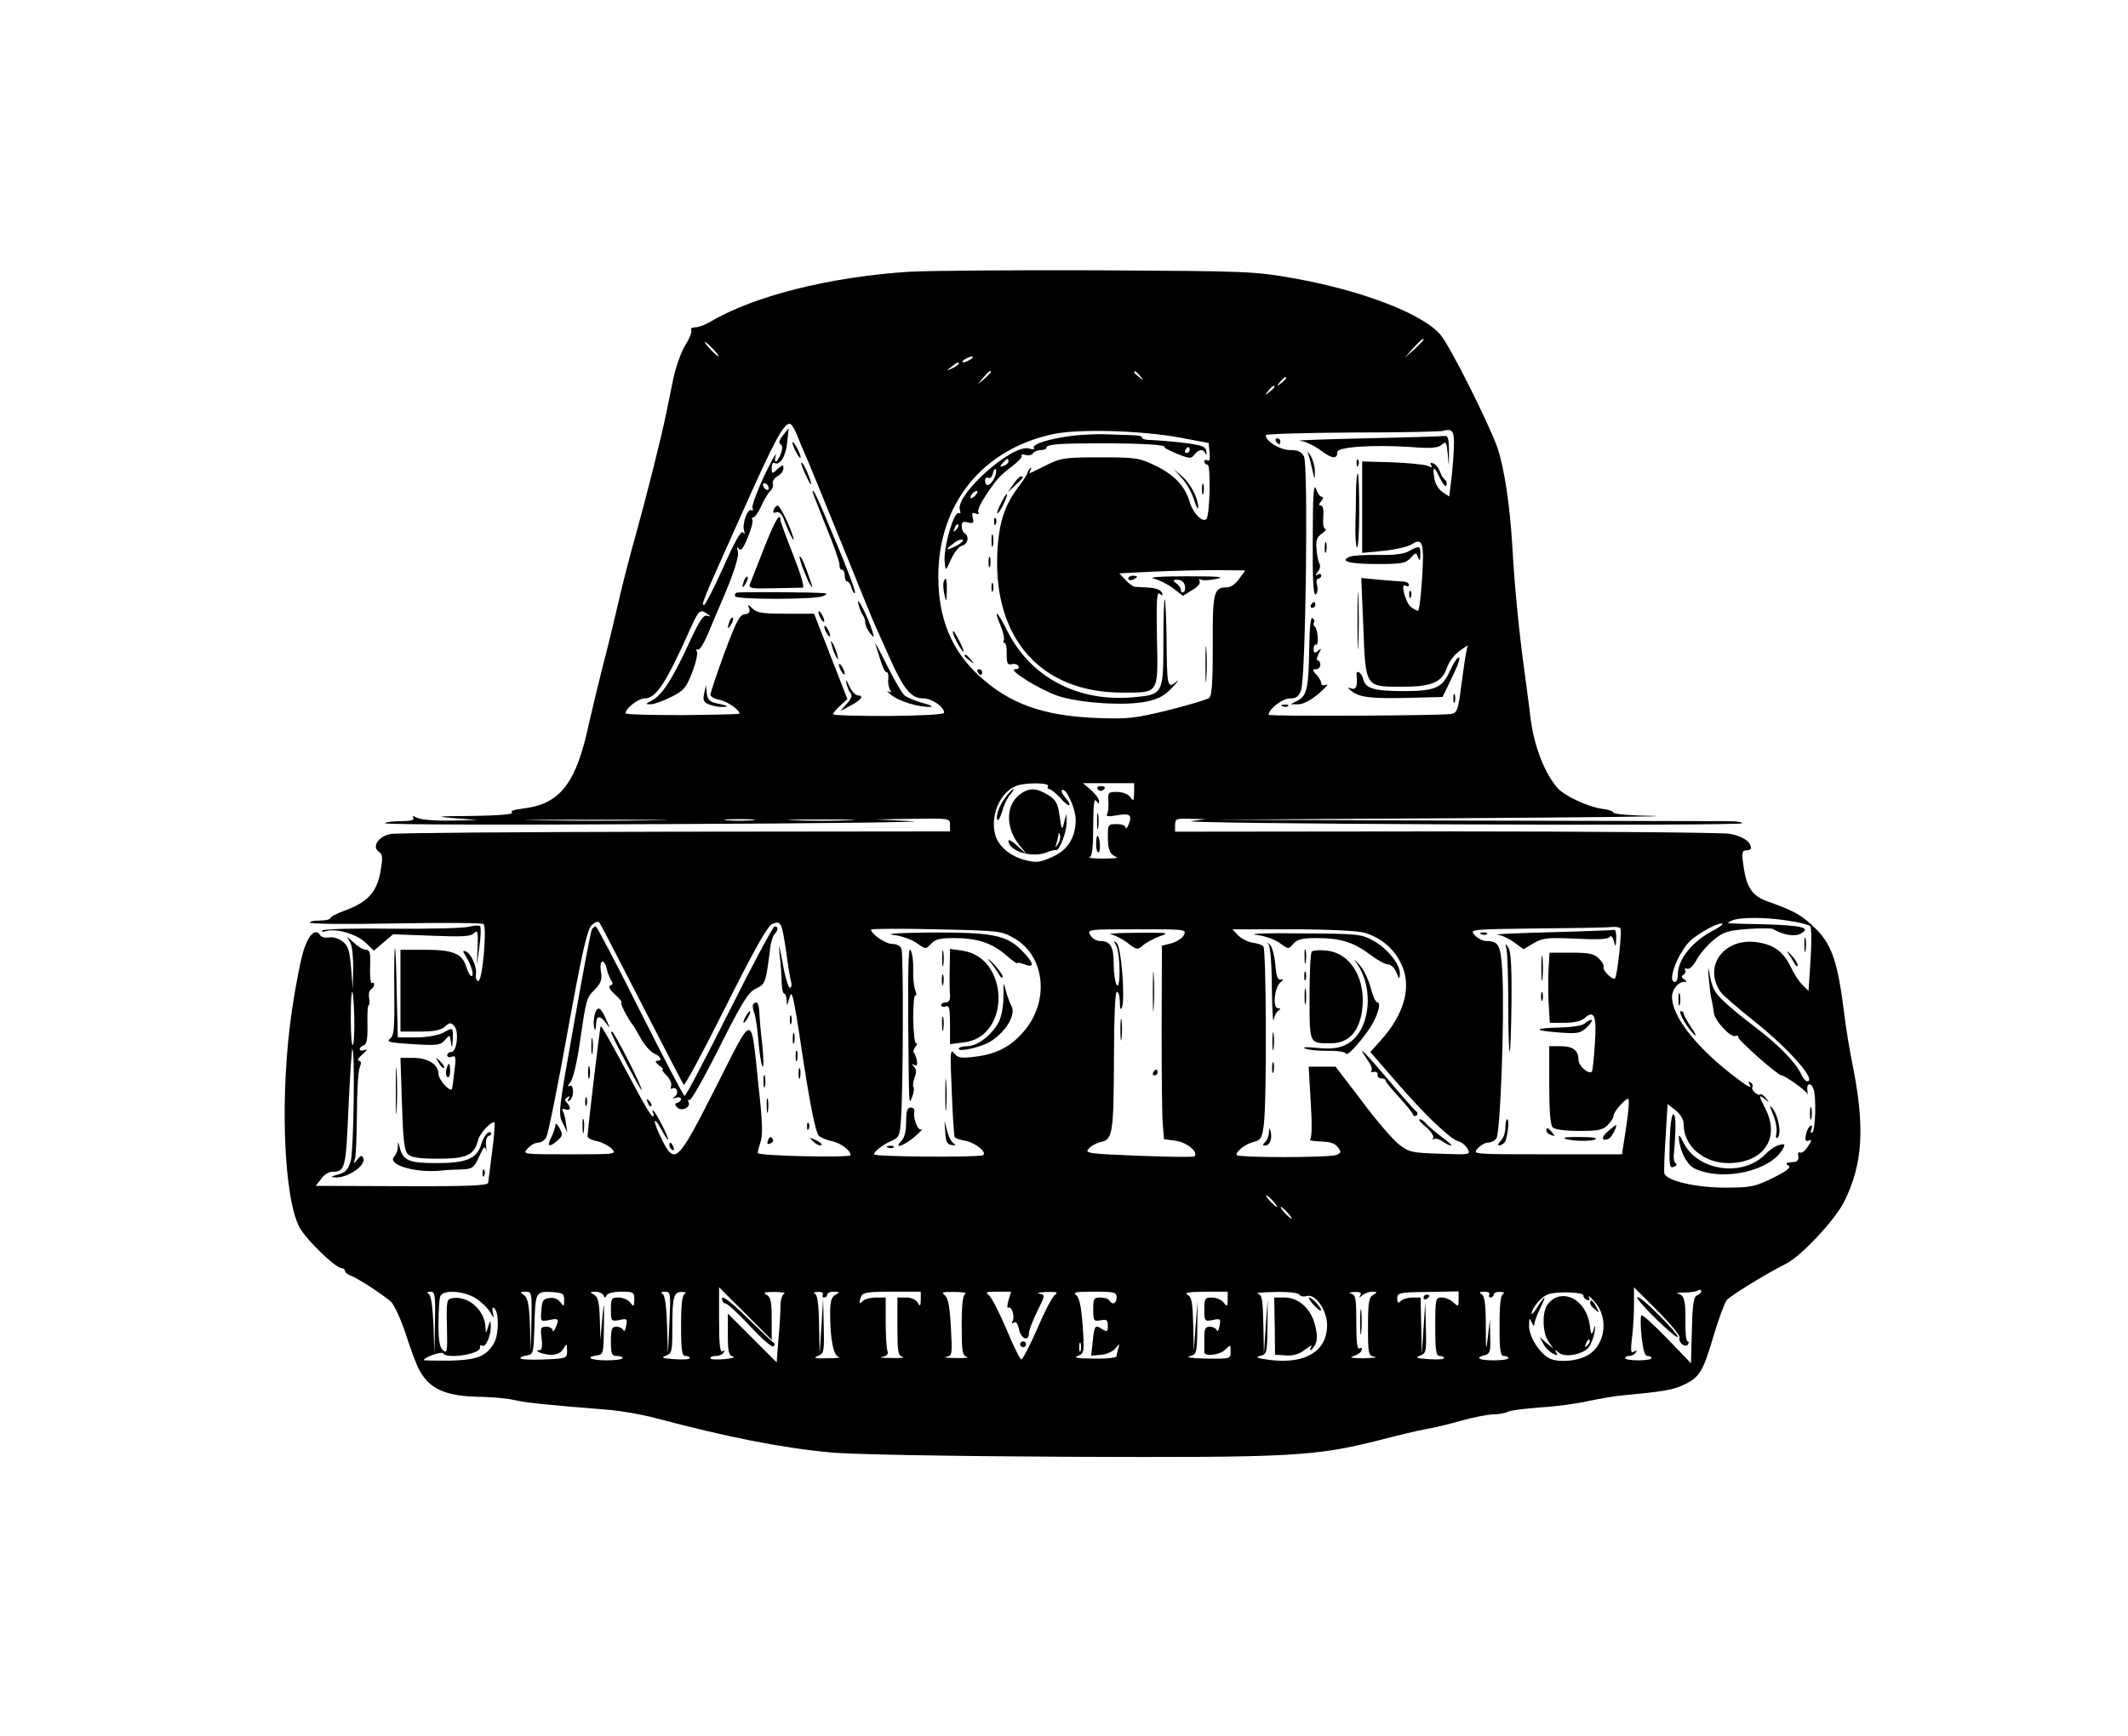<?xml version="1.0" standalone="no"?>
<!DOCTYPE svg PUBLIC "-//W3C//DTD SVG 20010904//EN"
 "http://www.w3.org/TR/2001/REC-SVG-20010904/DTD/svg10.dtd">
<svg version="1.0" xmlns="http://www.w3.org/2000/svg"
 width="728pt" height="594pt" viewBox="0 0 728 594"
 preserveAspectRatio="xMidYMid meet">

<g transform="translate(0,594) scale(0.1,-0.1)"
fill="#000000" stroke="none">
<path d="M3110 5010 c-268 -17 -529 -82 -678 -170 -18 -11 -42 -20 -53 -20
-11 0 -18 -4 -14 -10 3 -5 -6 -28 -20 -50 -14 -22 -32 -73 -41 -113 -8 -40
-19 -92 -24 -117 -17 -86 -73 -306 -105 -420 -18 -63 -44 -164 -58 -225 -14
-60 -38 -162 -55 -225 -16 -63 -37 -151 -47 -195 -44 -207 -99 -277 -227 -292
-32 -4 -45 -9 -36 -14 7 -5 -49 -10 -132 -11 -128 -1 -135 -2 -65 -8 l80 -6
-93 -2 c-53 -1 -102 3 -114 9 -15 8 -19 8 -14 0 5 -7 -9 -11 -43 -11 -27 0
-52 -3 -54 -7 -3 -5 430 -6 961 -3 532 2 911 7 842 10 l-125 6 128 2 c126 2
127 2 127 -21 l0 -22 -942 -1 c-519 -1 -957 -4 -973 -8 -41 -9 -63 -43 -40
-60 15 -10 15 -20 6 -72 -13 -68 -44 -102 -124 -131 -26 -9 -47 -21 -47 -25 0
-4 -16 -8 -35 -8 -19 0 -35 -3 -35 -7 0 -5 132 -6 292 -3 161 3 297 2 302 -2
13 -10 -4 -200 -18 -195 -6 2 -10 12 -8 22 5 24 -16 72 -34 79 -12 5 -12 2 0
-17 19 -30 29 -67 19 -67 -5 0 -13 15 -18 32 -14 45 -45 58 -142 58 l-83 0 0
-140 0 -140 67 0 c48 0 72 5 85 17 16 14 20 15 32 2 17 -18 9 -89 -10 -89 -8
0 -14 -5 -14 -11 0 -6 7 -8 16 -5 13 5 15 -2 8 -52 -3 -31 -7 -58 -8 -59 -8
-10 -46 33 -46 52 0 33 -36 55 -87 55 l-43 0 5 -157 c4 -124 8 -160 20 -172
12 -12 38 -16 104 -16 97 0 123 12 136 62 5 23 40 62 56 63 3 0 0 -44 -7 -97
-7 -54 -13 -104 -14 -110 0 -10 -66 -13 -295 -12 l-295 1 18 23 c9 14 26 25
37 25 46 1 48 8 57 216 5 109 11 200 13 203 10 9 5 -345 -5 -381 -9 -30 -17
-40 -43 -47 -26 -7 -28 -9 -9 -10 42 -2 104 41 95 65 -4 12 -8 11 -20 -3 -14
-17 -14 -17 -9 1 4 10 6 79 7 153 0 74 4 145 9 159 7 17 6 24 -3 24 -6 1 -1
10 13 22 16 14 19 19 8 15 -21 -8 -24 8 -4 16 11 4 14 22 13 71 -1 36 1 66 4
66 3 0 4 11 2 24 -3 13 0 27 6 30 6 4 11 12 11 17 0 6 -4 8 -8 5 -4 -2 -7 22
-6 55 2 48 -1 59 -14 59 -9 0 -27 10 -40 23 l-25 22 12 -22 c6 -12 10 -52 9
-90 l-1 -68 -6 73 c-5 61 -10 76 -30 91 -13 10 -33 16 -46 13 -12 -2 -26 1
-29 7 -15 24 -36 8 -54 -41 -11 -29 -30 -125 -43 -213 -42 -284 -30 -637 25
-744 23 -43 124 -141 146 -141 5 0 10 -4 10 -9 0 -5 8 -11 17 -15 26 -9 116
-68 141 -91 11 -11 34 -61 50 -110 16 -50 36 -104 45 -120 35 -69 92 -94 217
-95 36 -1 85 -5 110 -11 41 -9 92 -15 330 -34 41 -4 109 -16 150 -27 249 -66
430 -102 600 -118 67 -7 407 -13 810 -15 770 -3 846 1 1065 56 66 17 140 35
165 39 25 4 79 17 120 29 41 11 90 21 108 21 18 0 41 4 50 9 9 5 60 11 112 15
52 3 127 13 165 22 39 8 90 17 115 19 137 13 169 18 205 34 58 26 70 44 106
166 18 61 39 117 46 126 14 16 131 88 202 124 53 26 168 150 200 213 65 131
72 258 26 482 -8 41 -20 111 -25 155 -24 192 -44 248 -110 308 -39 37 -67 52
-152 82 -54 19 -74 48 -84 126 -6 41 -4 49 10 49 9 0 16 4 16 8 0 22 -30 42
-75 49 -27 4 -465 8 -972 8 l-923 -1 0 23 c0 21 4 23 53 21 l52 -1 -50 -7
c-27 -4 385 -9 918 -11 532 -2 967 -1 967 4 0 4 -21 7 -47 7 -27 0 -435 1
-908 2 l-860 3 825 5 c454 3 763 6 688 8 -76 1 -138 6 -138 11 0 4 -17 11 -38
13 -50 7 -131 45 -154 72 -46 53 -81 146 -93 246 -3 30 -13 100 -20 155 -18
128 -33 281 -41 420 -8 143 -28 276 -52 345 -31 86 -160 343 -193 383 -59 72
-266 152 -499 194 -142 25 -156 25 -670 28 -289 1 -581 -1 -650 -5z m1760
-233 c0 -2 -15 -16 -32 -33 l-33 -29 29 33 c28 30 36 37 36 29z m-2430 -32
c13 -14 21 -25 18 -25 -2 0 -15 11 -28 25 -13 14 -21 25 -18 25 2 0 15 -11 28
-25z m880 -35 c-8 -5 -19 -10 -25 -10 -5 0 -3 5 5 10 8 5 20 10 25 10 6 0 3
-5 -5 -10z m-40 -15 c0 -2 -10 -9 -22 -15 -22 -11 -22 -10 -4 4 21 17 26 19
26 11z m110 -28 c0 -2 -10 -12 -22 -23 l-23 -19 19 23 c18 21 26 27 26 19z
m511 -14 c13 -16 12 -17 -3 -4 -10 7 -18 15 -18 17 0 8 8 3 21 -13z m499 -7
c0 -2 -8 -10 -17 -17 -16 -13 -17 -12 -4 4 13 16 21 21 21 13z m-40 -30 c0 -2
-8 -10 -17 -17 -16 -13 -17 -12 -4 4 13 16 21 21 21 13z m-1634 -163 c8 -21
19 -47 24 -58 10 -21 65 -156 170 -415 34 -85 68 -168 76 -185 7 -16 31 -69
52 -116 46 -101 70 -129 112 -129 28 0 70 -29 70 -49 0 -6 -81 -10 -190 -11
-104 0 -190 2 -190 6 0 4 11 17 24 29 l25 23 -57 146 -57 146 -97 0 c-79 0
-100 3 -114 18 -16 15 -17 15 -11 0 4 -12 0 -18 -16 -20 -17 -2 -29 -26 -69
-133 -26 -71 -47 -135 -48 -142 0 -6 15 -15 33 -18 26 -6 67 -34 67 -47 0 -2
-88 -4 -195 -5 -107 0 -195 2 -195 6 0 17 43 51 65 51 40 0 74 53 161 248 25
55 30 58 54 41 13 -9 13 -10 -1 -6 -13 4 -27 -18 -63 -96 -55 -120 -92 -177
-126 -194 -23 -12 -23 -13 -4 -13 11 0 42 11 70 25 44 22 51 31 72 84 13 34
20 66 16 72 -4 7 -3 9 3 6 6 -4 22 23 38 61 15 37 34 81 41 97 45 104 63 161
58 179 -4 15 -2 17 4 8 6 -9 15 1 30 39 12 28 19 55 16 60 -3 5 -1 9 4 9 5 0
17 18 27 40 10 22 24 45 31 51 7 6 10 17 8 24 -3 7 4 18 15 25 12 6 21 18 21
27 0 14 -2 14 -20 -2 -19 -18 -20 -17 -20 4 0 12 4 20 9 17 18 -11 39 21 44
69 l5 50 -19 -24 c-13 -16 -16 -27 -9 -31 7 -5 8 -15 1 -33 -13 -33 -25 -36
-17 -4 3 12 -15 -20 -40 -72 -24 -52 -42 -101 -40 -108 3 -8 2 -12 -3 -9 -13
8 -32 -44 -26 -68 4 -14 3 -17 -3 -8 -6 9 -27 -28 -67 -118 -32 -71 -62 -130
-66 -130 -11 0 -11 1 129 313 112 251 142 307 164 307 5 0 16 -17 24 -37z
m1314 -11 l95 -18 3 -33 c2 -22 0 -31 -7 -26 -6 3 -11 1 -11 -4 0 -6 5 -11 11
-11 12 0 8 -174 -4 -186 -13 -13 -44 18 -56 55 -16 57 -53 96 -119 128 -54 26
-65 28 -187 28 -118 0 -135 -2 -180 -24 -27 -14 -54 -27 -59 -29 -5 -3 -5 2
-1 9 5 8 4 11 -1 6 -5 -5 -9 -12 -9 -15 0 -4 -12 -23 -27 -43 -51 -66 -71
-126 -76 -230 -14 -295 150 -479 427 -479 127 0 123 -7 119 187 -2 130 -1 159
10 151 9 -8 11 -7 7 4 -4 9 -21 16 -43 17 -20 1 -43 3 -49 3 -7 1 -22 11 -33
24 l-21 22 118 6 c65 3 162 5 215 5 l98 -1 -21 -29 c-12 -18 -29 -29 -43 -29
-44 0 -48 -18 -47 -199 0 -121 -3 -172 -12 -179 -7 -6 -69 -24 -139 -42 -115
-28 -138 -31 -245 -27 -184 7 -300 49 -403 144 -95 87 -140 197 -140 340 0
250 152 437 395 488 88 18 301 12 435 -13z m934 -22 c0 -25 -4 -75 -8 -112
l-8 -67 -23 15 c-13 9 -25 28 -28 47 -7 44 -2 45 19 1 10 -20 20 -32 22 -25 3
8 0 16 -5 20 -6 3 -13 16 -17 28 -4 11 -14 24 -22 27 -10 4 -13 2 -8 -6 5 -8
2 -9 -12 -2 -10 4 -65 10 -121 12 l-103 3 0 -156 0 -157 73 7 c39 4 83 14 96
22 38 25 44 6 36 -116 -4 -61 -10 -111 -14 -111 -4 0 -15 6 -24 13 -19 14 -37
85 -19 73 7 -4 12 -3 12 3 0 5 -8 10 -17 11 -10 0 -47 3 -82 6 l-64 6 7 -169
c8 -206 6 -203 133 -203 101 0 136 15 153 65 6 19 25 44 41 56 l30 21 -5 -24
c-3 -12 -10 -64 -17 -115 -10 -80 -14 -92 -33 -96 -32 -6 -626 -9 -626 -3 0
19 47 56 72 56 22 0 31 6 39 28 16 41 25 771 10 800 -9 17 -21 22 -48 22 -34
0 -83 30 -83 51 0 4 136 8 302 9 166 0 304 3 307 6 3 2 12 3 21 2 11 -3 15
-16 14 -48z m-2344 -151 c0 -6 -4 -7 -10 -4 -5 3 -10 11 -10 16 0 6 5 7 10 4
6 -3 10 -11 10 -16z m955 -1019 c-3 -5 -1 -10 4 -10 6 0 23 -14 38 -30 14 -17
29 -28 31 -25 3 3 -3 14 -13 25 -10 11 -15 23 -12 26 12 13 47 -62 47 -101 0
-62 -29 -107 -84 -129 -41 -18 -52 -19 -93 -8 -50 14 -89 48 -99 88 -16 64 17
142 71 164 29 13 118 12 110 0z m295 -22 c-1 -30 -2 -31 -14 -15 -8 10 -26 17
-45 17 -30 0 -31 -2 -29 -33 1 -18 -1 -38 -5 -43 -4 -8 6 -9 33 -4 46 8 54 2
41 -32 -6 -12 -10 -17 -10 -10 -1 7 -14 12 -31 12 -29 0 -30 -2 -30 -42 0 -47
7 -62 30 -71 8 -3 -12 -5 -45 -5 -33 0 -54 2 -47 5 8 3 12 34 12 106 0 70 3
97 10 87 8 -12 10 -12 10 -1 0 7 -12 24 -27 37 l-28 24 88 0 87 0 0 -32z
m-1642 -95 c-109 -2 -287 -2 -395 0 -109 1 -20 2 197 2 217 0 306 -1 198 -2z
m335 0 c-24 -2 -62 -2 -85 0 -24 2 -5 4 42 4 47 0 66 -2 43 -4z m330 0 c-51
-2 -135 -2 -185 0 -51 1 -10 3 92 3 102 0 143 -2 93 -3z m3217 -344 c36 -5 69
-14 73 -18 4 -4 5 -56 1 -115 l-7 -107 -20 20 c-12 11 -30 39 -41 63 -26 53
-59 76 -117 84 -112 15 -183 -83 -123 -170 7 -11 62 -58 121 -105 117 -94 210
-201 175 -201 -5 0 -14 11 -20 24 -18 40 -79 102 -157 161 -40 30 -89 70 -108
89 -34 33 -40 44 -51 106 -2 14 -3 5 -1 -20 2 -25 6 -58 9 -75 4 -16 8 -39 9
-50 3 -28 58 -87 74 -80 8 2 12 1 9 -3 -4 -8 136 -132 149 -132 11 0 84 -52
88 -63 2 -7 2 -2 0 11 -4 25 12 30 21 6 10 -26 7 -142 -4 -149 -6 -4 -7 1 -3
11 4 11 2 15 -4 11 -6 -4 -13 -18 -15 -31 -4 -18 -1 -23 10 -19 11 5 11 1 -3
-20 -9 -15 -21 -24 -27 -21 -5 3 -8 -2 -6 -12 2 -11 -3 -19 -12 -20 -31 -2
-35 -5 -21 -13 9 -6 -6 -18 -54 -42 -62 -30 -75 -33 -164 -33 -98 0 -198 23
-207 48 -2 6 0 62 4 124 l7 114 28 -22 c17 -14 27 -31 27 -48 0 -74 68 -132
153 -132 120 0 178 85 127 185 -24 48 -25 51 -2 34 15 -13 16 -12 3 4 -8 9
-16 15 -19 12 -8 -7 -33 16 -27 25 3 5 0 12 -6 16 -8 4 -9 3 -5 -4 13 -22 -4
-12 -67 37 -122 97 -196 195 -197 259 0 26 21 52 42 52 10 0 10 2 -1 9 -9 6
-10 11 -2 15 6 4 9 12 6 17 -3 5 0 7 7 4 8 -3 21 10 33 32 11 20 37 50 58 67
33 27 49 32 115 37 43 3 82 3 87 0 37 -21 74 -27 95 -16 37 20 7 28 -121 32
-64 1 -121 3 -126 4 -4 0 1 4 12 9 28 12 118 12 195 -1z m-3925 -284 c76 -148
141 -273 144 -277 4 -4 68 116 144 268 101 202 144 277 160 283 29 11 32 4 47
-99 6 -47 14 -93 17 -102 2 -10 0 -18 -5 -18 -5 0 -17 39 -25 88 -12 61 -14
69 -10 27 4 -33 7 -77 7 -97 1 -21 4 -38 9 -38 4 0 7 -10 8 -22 1 -22 1 -22 8
2 7 23 8 23 14 5 3 -11 16 -83 27 -160 30 -200 49 -297 61 -311 5 -6 24 -14
41 -18 33 -6 68 -32 68 -49 0 -9 -308 -3 -317 7 -2 1 2 17 8 35 9 26 8 69 -6
194 -27 257 -14 257 -146 -3 -131 -259 -140 -267 -184 -181 -14 28 -25 56 -25
63 1 7 10 -4 21 -24 11 -21 22 -38 24 -38 3 0 -6 23 -20 50 -14 28 -28 50 -31
50 -3 0 -2 -4 1 -10 3 -5 2 -10 -2 -10 -5 0 -30 42 -57 93 -79 148 -118 218
-121 215 -3 -3 -45 -357 -45 -377 0 -5 15 -13 33 -16 17 -4 40 -16 50 -26 17
-19 14 -19 -144 -19 -161 0 -162 0 -144 20 10 11 26 20 36 20 10 0 23 8 28 19
6 10 39 173 73 362 48 265 67 348 81 362 11 11 22 15 27 11 4 -5 69 -130 145
-279z m3670 253 c-75 -38 -125 -100 -125 -153 0 -14 -4 -25 -10 -25 -31 0 18
117 62 149 37 28 82 51 98 51 8 -1 -3 -10 -25 -22z m-2393 -30 c104 -62 119
-215 30 -318 -43 -51 -95 -78 -167 -86 -48 -6 -58 -4 -71 12 -13 17 -14 4 -8
-131 3 -82 8 -153 10 -156 2 -4 19 -10 38 -13 34 -7 74 -40 59 -49 -13 -8
-373 -6 -373 3 0 10 31 34 62 47 23 10 27 18 30 70 8 96 9 569 2 586 -3 10
-17 17 -32 17 -23 0 -72 34 -72 49 0 3 100 4 222 1 221 -5 223 -5 270 -32z
m2072 34 c5 -9 -11 -162 -19 -170 -7 -8 -45 29 -39 39 2 5 -4 17 -16 29 -16
16 -33 20 -94 20 l-75 0 -3 -52 c-2 -29 -2 -83 0 -120 l4 -68 51 0 c32 0 57 6
68 16 33 30 42 8 35 -89 -3 -50 -8 -92 -10 -94 -11 -11 -46 20 -46 40 0 33
-19 47 -62 47 l-38 0 0 -133 c0 -90 4 -137 12 -145 7 -7 43 -12 90 -12 65 0
81 3 98 20 11 11 20 25 20 32 0 13 39 58 50 58 6 0 0 -60 -16 -157 l-5 -33
-256 0 c-255 0 -256 0 -238 20 10 11 26 20 35 20 10 0 23 6 29 14 14 16 28
413 21 559 -5 103 -12 117 -56 117 -11 0 -29 9 -39 20 -18 20 -16 20 216 23
129 1 244 3 256 5 12 1 24 -1 27 -6z m-1494 -22 c-6 -11 -25 -23 -43 -28 l-32
-8 -1 -280 c0 -153 1 -302 4 -330 l4 -52 42 -6 c38 -6 77 -39 62 -53 -2 -3
-88 -2 -191 2 -176 7 -185 9 -170 25 9 10 29 20 44 23 38 8 41 35 42 297 0
123 4 212 9 215 6 4 10 -10 11 -32 0 -24 3 -32 7 -21 12 29 -2 206 -17 220
-11 11 -12 10 -2 -9 14 -27 15 -155 1 -133 -5 8 -10 40 -10 71 0 60 -11 79
-47 79 -12 0 -27 9 -33 20 -11 20 -8 20 160 20 167 0 170 0 160 -20z m615 9
c55 -15 101 -52 126 -102 41 -79 16 -175 -69 -269 l-34 -38 80 -92 c102 -119
191 -204 220 -213 12 -3 27 -15 33 -27 10 -19 9 -20 -93 -16 -97 3 -107 5
-141 31 -21 16 -78 82 -127 148 l-91 119 -46 0 -46 0 7 -121 c5 -76 4 -124 -2
-128 -6 -3 10 -6 35 -7 33 -1 50 -6 60 -20 12 -16 11 -19 -4 -26 -26 -10 -343
-10 -343 0 0 14 33 39 61 45 23 6 27 13 33 63 10 83 8 596 -2 606 -5 5 -21 10
-36 12 -15 2 -37 13 -49 24 l-21 22 204 0 c117 0 222 -5 245 -11z m-3453 -292
c1 -47 -1 -89 -5 -93 -4 -4 -7 37 -7 91 0 120 9 122 12 2z m3143 -627 c10 -11
16 -20 13 -20 -3 0 -13 9 -23 20 -10 11 -16 20 -13 20 3 0 13 -9 23 -20z m50
-40 c10 -11 16 -20 13 -20 -3 0 -13 9 -23 20 -10 11 -16 20 -13 20 3 0 13 -9
23 -20z m-1765 -363 c0 58 -3 74 -17 82 -14 8 -8 10 27 10 25 0 39 -3 33 -6
-7 -2 -13 -22 -13 -42 0 -21 -3 -73 -7 -115 l-6 -78 -84 84 -83 83 0 -72 c0
-60 3 -72 18 -75 9 -3 -4 -6 -30 -9 -27 -2 -48 -1 -48 3 0 5 9 8 19 8 11 0 23
5 27 12 4 7 3 8 -4 4 -9 -5 -12 23 -12 106 l0 113 90 -90 90 -90 0 72z m3106
-64 c-6 -16 20 -38 29 -23 3 5 3 10 -2 10 -4 0 -8 28 -7 63 1 77 -4 95 -25
100 -9 3 0 4 20 4 20 0 41 3 47 7 7 4 12 3 12 -2 0 -6 -7 -12 -15 -15 -11 -5
-15 -31 -17 -119 l-3 -113 -82 85 c-45 47 -84 82 -88 79 -3 -4 -3 -36 1 -73 5
-46 11 -66 20 -66 8 0 14 -3 14 -7 0 -5 -20 -8 -45 -8 -25 0 -45 3 -45 8 0 4
6 7 14 7 8 0 18 5 22 12 5 7 3 8 -6 3 -11 -7 -12 3 -7 46 4 30 7 81 7 114 l0
60 80 -80 c44 -44 78 -85 76 -92z m-4258 50 l-2 -108 -3 100 c-3 63 -8 102
-16 107 -8 5 -7 8 6 8 15 0 17 -11 15 -107z m137 86 c19 -12 42 -33 51 -48 15
-25 15 -25 10 -2 -3 17 -2 21 6 13 15 -15 15 -86 -1 -116 -26 -47 -58 -60
-153 -62 -49 0 -88 0 -88 2 0 9 61 31 66 23 12 -21 131 -2 126 20 -1 7 2 10 8
6 12 -7 30 36 29 68 -1 20 -2 20 -9 -3 -8 -25 -8 -25 -9 -2 -3 59 -58 108
-112 100 -21 -3 -22 -7 -20 -97 2 -85 1 -93 -13 -82 -12 10 -16 33 -16 91 0
43 3 85 6 94 9 23 76 20 119 -5z m193 -81 l-2 -103 -3 90 c-3 70 -7 93 -20
103 -15 11 -15 12 5 12 21 0 22 -3 20 -102z m112 73 c0 -23 -1 -23 -13 -7 -8
11 -23 17 -38 14 -20 -2 -25 -9 -27 -42 -3 -38 -3 -39 27 -33 33 7 35 4 21
-28 -5 -11 -9 -14 -9 -7 -1 6 -11 12 -22 12 -19 0 -21 -4 -16 -40 3 -25 1 -40
-6 -40 -26 0 8 -15 36 -16 22 0 36 6 44 20 12 20 12 20 13 -6 0 -26 -1 -27
-80 -30 -44 -2 -80 0 -80 4 0 4 10 8 23 10 21 3 22 8 25 88 3 129 4 131 57
129 41 -3 45 -5 45 -28z m134 17 c5 -10 7 -10 12 0 3 7 24 12 50 12 41 0 44
-2 44 -27 -1 -25 -2 -26 -14 -10 -7 9 -25 17 -40 17 -24 0 -26 -3 -26 -41 0
-40 1 -41 29 -36 26 6 28 4 23 -21 -3 -15 -7 -21 -9 -14 -3 6 -13 12 -24 12
-16 0 -19 -7 -19 -50 0 -43 3 -50 20 -50 11 0 20 -3 20 -7 0 -5 -25 -8 -55 -8
-55 0 -75 11 -32 17 21 3 22 7 23 98 1 92 1 93 -6 25 l-6 -70 -2 72 c-2 57 -6
74 -19 82 -16 9 -16 10 4 11 12 0 24 -6 27 -12z m226 -95 l-5 -108 -3 100 c-2
64 -7 102 -15 107 -8 5 -5 8 8 8 19 0 20 -5 15 -107z m53 100 c-9 -3 -13 -35
-13 -109 0 -86 3 -104 15 -104 8 0 15 -3 15 -7 0 -5 -24 -6 -52 -4 -42 3 -48
5 -30 12 21 8 22 14 22 98 0 105 5 121 34 120 11 0 15 -3 9 -6z m472 -3 c-3
-5 -1 -10 4 -10 6 0 11 5 11 10 0 6 10 10 23 10 20 -1 20 -2 5 -11 -14 -7 -18
-23 -18 -63 0 -88 11 -145 29 -149 9 -3 -9 -5 -39 -5 -42 -1 -50 1 -32 8 21 9
22 14 20 102 l-2 93 -6 -95 -6 -95 -2 102 c-1 70 -6 103 -14 106 -7 3 -3 6 10
6 13 1 20 -3 17 -9z m335 -17 c-1 -24 -2 -25 -11 -10 -6 10 -22 17 -39 17
l-30 0 0 -99 c0 -86 2 -100 18 -104 9 -3 -8 -5 -38 -4 -30 0 -45 2 -32 4 16 3
22 9 18 20 -3 8 -6 53 -6 99 l0 84 -33 0 c-18 0 -38 -5 -45 -12 -13 -13 -15
-8 -6 16 5 13 24 16 105 16 l99 0 0 -27z m153 20 c-9 -3 -13 -35 -13 -108 0
-90 2 -104 18 -108 9 -3 -8 -5 -38 -4 -30 0 -45 2 -33 4 21 4 21 8 16 101 -4
72 -9 100 -21 110 -13 10 -8 12 34 11 27 0 43 -3 37 -6z m147 -23 c-5 -17 -5
-28 0 -25 11 7 23 -32 14 -46 -4 -8 -3 -9 5 -5 7 5 13 -3 17 -23 7 -33 34 -43
34 -13 0 9 13 43 28 74 28 56 28 57 8 61 -12 2 -1 5 23 6 38 1 42 -1 29 -11
-9 -7 -36 -59 -60 -116 -25 -57 -49 -103 -54 -104 -4 0 -28 47 -51 104 -24 56
-51 109 -60 116 -14 10 -10 12 29 12 l47 0 -9 -30z m370 10 c0 -21 -15 -27
-25 -10 -3 6 -17 10 -31 10 -22 0 -24 -4 -24 -41 0 -39 2 -41 25 -37 21 4 25
1 25 -18 0 -21 -2 -23 -20 -12 -24 16 -26 13 -32 -44 l-5 -47 33 3 c19 1 41
11 50 22 14 17 15 18 10 1 -3 -10 -6 -23 -6 -28 0 -5 -35 -9 -77 -8 -57 0 -72
3 -56 9 22 9 23 13 17 102 -5 67 -11 96 -22 106 -13 10 -2 12 61 12 70 0 77
-2 77 -20z m380 -7 c-1 -25 -2 -26 -14 -10 -7 9 -25 17 -40 17 -24 0 -26 -3
-26 -41 0 -40 1 -41 29 -36 26 6 28 4 23 -21 -3 -15 -7 -21 -9 -14 -3 6 -13
12 -24 12 -16 0 -19 -7 -19 -40 0 -22 0 -43 0 -47 -1 -16 53 -10 71 8 19 19
19 19 19 -6 0 -25 -1 -25 -82 -24 -50 1 -73 4 -58 8 24 7 25 10 26 96 l1 90
-7 -85 -6 -85 -2 92 c-2 76 -5 94 -19 102 -13 8 2 10 60 11 l77 0 0 -27z m245
17 c4 -6 15 -8 25 -5 30 9 70 -48 70 -100 0 -88 -73 -133 -193 -119 -45 6 -55
9 -37 14 24 6 25 8 26 100 l1 95 -7 -95 -6 -95 -2 102 c-2 87 -4 102 -19 106
-10 3 17 5 59 6 44 1 80 -3 83 -9z m209 -2 c-6 -10 -4 -10 7 0 7 6 22 12 34
12 18 -1 18 -1 3 -11 -15 -8 -18 -25 -18 -109 0 -94 1 -99 23 -103 12 -2 -5
-4 -38 -5 -38 0 -51 3 -36 7 14 4 27 13 29 20 3 8 0 11 -7 7 -8 -5 -11 20 -11
88 0 82 -2 95 -17 99 -11 3 -7 5 10 6 20 1 26 -3 21 -11z m336 -14 c0 -26 -1
-26 -18 -11 -10 10 -28 17 -40 17 -21 0 -22 -4 -22 -100 0 -82 3 -100 15 -100
8 0 15 -3 15 -7 0 -5 -24 -6 -52 -4 -42 3 -48 5 -30 12 21 8 22 13 20 96 l-2
88 -6 -90 -6 -90 -2 98 -2 97 -28 0 c-15 0 -33 -5 -40 -12 -9 -9 -12 -7 -12 9
0 19 6 21 105 22 l105 2 0 -27z m105 16 c-3 -5 -1 -10 4 -10 6 0 11 5 11 10 0
6 10 10 23 9 12 0 16 -3 10 -6 -9 -3 -13 -35 -13 -109 0 -86 3 -104 15 -104 8
0 15 -3 15 -7 0 -5 -22 -8 -50 -8 -51 0 -66 9 -30 18 17 4 20 13 18 64 l-1 58
-7 -60 c-6 -53 -7 -49 -7 39 0 72 -4 101 -14 107 -10 6 -8 9 9 9 13 0 20 -4
17 -10z m322 -3 c-1 -5 4 -12 12 -15 9 -3 11 0 7 9 -4 8 4 2 18 -14 49 -53 40
-144 -18 -182 -35 -23 -105 -29 -136 -13 -35 19 -70 76 -69 112 0 26 2 28 9
11 6 -14 9 -15 9 -5 1 9 10 32 20 53 23 46 18 48 -9 5 -11 -18 -20 -28 -20
-23 0 18 31 56 54 65 28 12 125 9 123 -3z m-1720 -189 c-3 -7 -5 -2 -5 12 0
14 2 19 5 13 2 -7 2 -19 0 -25z"/>
<path d="M2711 4425 c0 -5 6 -21 14 -35 8 -14 14 -20 14 -15 0 6 -6 21 -14 35
-8 14 -14 21 -14 15z"/>
<path d="M2741 4355 c0 -5 9 -28 20 -50 10 -22 16 -29 13 -15 -7 28 -33 80
-33 65z"/>
<path d="M2780 4257 c0 -3 21 -56 46 -119 26 -62 46 -121 46 -130 -1 -10 3
-18 9 -18 5 0 9 -9 9 -20 0 -11 4 -20 9 -20 5 0 11 -10 14 -22 4 -12 9 -20 12
-17 3 4 -26 82 -65 174 -64 155 -80 188 -80 172z"/>
<path d="M2647 4196 c-4 -10 -1 -13 8 -9 9 3 18 -4 24 -18 19 -51 41 -93 35
-69 -10 37 -45 110 -54 110 -4 0 -10 -7 -13 -14z"/>
<path d="M2613 4062 c-23 -59 -45 -114 -48 -122 -4 -13 8 -15 82 -13 49 1 93
2 99 2 7 1 -7 48 -32 111 -24 61 -44 115 -44 120 0 31 -20 -3 -57 -98z"/>
<path d="M2744 4002 c9 -23 20 -50 26 -60 10 -15 11 -15 5 3 -23 67 -29 81
-37 90 -5 5 -2 -9 6 -33z"/>
<path d="M2546 3955 c-9 -26 -7 -32 5 -12 6 10 9 21 6 23 -2 3 -7 -2 -11 -11z"/>
<path d="M2520 3912 c-5 -2 -8 -8 -4 -13 7 -11 272 -11 299 1 14 6 16 9 5 10
-31 4 -290 5 -300 2z"/>
<path d="M2936 3875 c4 -16 11 -34 15 -39 5 -6 9 -17 9 -26 0 -9 7 -25 16 -36
15 -18 15 -18 9 4 -12 43 -55 129 -49 97z"/>
<path d="M2800 3845 c0 -5 5 -17 10 -25 5 -8 10 -10 10 -5 0 6 -5 17 -10 25
-5 8 -10 11 -10 5z"/>
<path d="M2496 3815 c-9 -26 -7 -32 5 -12 6 10 9 21 6 23 -2 3 -7 -2 -11 -11z"/>
<path d="M2820 3795 c0 -5 5 -17 10 -25 5 -8 10 -10 10 -5 0 6 -5 17 -10 25
-5 8 -10 11 -10 5z"/>
<path d="M2846 3730 c3 -14 11 -32 16 -40 6 -10 7 -7 2 10 -3 14 -11 32 -16
40 -6 10 -7 7 -2 -10z"/>
<path d="M2995 3735 c25 -81 31 -95 38 -95 5 0 7 -10 6 -22 -2 -13 1 -29 5
-37 7 -10 5 -12 -5 -7 -8 4 -3 -1 11 -13 26 -21 93 -41 132 -40 13 0 3 6 -24
13 -26 7 -54 19 -63 26 -9 7 -36 54 -61 104 -25 50 -42 82 -39 71z"/>
<path d="M2870 3665 c0 -5 5 -17 10 -25 5 -8 10 -10 10 -5 0 6 -5 17 -10 25
-5 8 -10 11 -10 5z"/>
<path d="M2896 3600 c4 -14 10 -29 15 -34 5 -6 0 -20 -14 -34 l-22 -25 32 17
c37 19 51 36 29 36 -9 0 -23 15 -31 33 -11 23 -13 25 -9 7z"/>
<path d="M2409 3567 c-5 -24 -2 -30 18 -38 13 -5 34 -9 46 -8 24 1 18 4 -25
13 -20 5 -28 13 -30 34 l-3 27 -6 -28z"/>
<path d="M3670 4449 c-80 -10 -141 -29 -133 -42 3 -5 -3 -6 -16 -2 -57 18
-256 -160 -237 -211 3 -8 2 -13 -3 -10 -17 11 -55 -120 -49 -170 3 -29 3 -29
22 13 11 23 27 44 38 46 19 5 25 32 8 42 -5 3 -10 14 -10 25 0 14 5 17 22 12
18 -4 20 -2 16 16 -4 16 -2 19 10 15 9 -4 13 -2 9 4 -4 5 7 30 23 54 39 59 49
70 92 103 21 16 36 32 33 36 -3 5 3 6 14 3 10 -3 22 0 25 6 4 6 16 11 27 11
10 0 19 3 19 8 0 12 46 15 185 15 137 0 226 -5 219 -13 -3 -2 17 -12 43 -23
43 -17 48 -17 59 -3 14 19 30 21 38 4 3 -7 5 -4 3 7 -2 17 -13 21 -72 29 -39
5 -89 9 -112 10 -22 0 -39 4 -36 9 2 4 -15 8 -39 8 -24 1 -63 2 -88 3 -25 1
-74 -1 -110 -5z m400 -49 c0 -5 -5 -10 -11 -10 -5 0 -7 5 -4 10 3 6 8 10 11
10 2 0 4 -4 4 -10z m-620 -39 c0 -5 -7 -12 -16 -15 -14 -5 -15 -4 -4 9 14 17
20 19 20 6z m-50 -60 c-13 -25 -30 -28 -30 -5 0 8 5 12 11 9 6 -4 13 3 16 16
4 13 8 18 10 12 3 -7 -1 -21 -7 -32z m-62 -55 c-7 -8 -15 -12 -17 -11 -5 6 10
25 20 25 5 0 4 -6 -3 -14z m-67 -119 c-10 -9 -11 -8 -5 6 3 10 9 15 12 12 3
-3 0 -11 -7 -18z m4 -53 c-38 -20 -45 -17 -15 5 13 11 28 17 33 14 5 -3 -4
-11 -18 -19z"/>
<path d="M4043 4304 c16 -17 35 -51 42 -75 8 -24 14 -36 14 -26 1 30 -25 81
-55 107 l-29 25 28 -31z"/>
<path d="M3466 4282 l-19 -27 26 24 c28 26 32 31 20 31 -5 0 -17 -13 -27 -28z"/>
<path d="M4112 4265 c0 -16 2 -22 5 -12 2 9 2 23 0 30 -3 6 -5 -1 -5 -18z"/>
<path d="M3425 4219 c-9 -17 -15 -33 -13 -35 3 -2 12 12 21 31 21 43 13 47 -8
4z"/>
<path d="M3401 4154 c0 -11 3 -14 6 -6 3 7 2 16 -1 19 -3 4 -6 -2 -5 -13z"/>
<path d="M3392 4090 c0 -19 2 -27 5 -17 2 9 2 25 0 35 -3 9 -5 1 -5 -18z"/>
<path d="M3382 4015 c0 -16 2 -22 5 -12 2 9 2 23 0 30 -3 6 -5 -1 -5 -18z"/>
<path d="M3860 3960 c0 -5 7 -7 15 -4 8 4 15 8 15 10 0 2 -7 4 -15 4 -8 0 -15
-4 -15 -10z"/>
<path d="M3947 3960 c18 -4 48 -19 66 -33 l34 -26 32 20 c19 11 29 24 25 31
-4 6 -3 8 3 5 6 -4 30 -3 54 2 33 7 8 9 -101 9 -89 0 -132 -3 -113 -8z m106
-22 c3 -10 1 -21 -4 -24 -5 -3 -9 0 -9 7 0 6 -7 17 -16 23 -13 10 -13 12 5 12
11 0 22 -8 24 -18z"/>
<path d="M3228 3948 c-2 -7 -1 -26 3 -43 6 -28 7 -26 8 13 1 42 -3 53 -11 30z"/>
<path d="M3392 3930 c0 -14 2 -19 5 -12 2 6 2 18 0 25 -3 6 -5 1 -5 -13z"/>
<path d="M3980 3743 c0 -178 -1 -180 -103 -189 -190 -17 -352 68 -432 229 -35
70 -48 77 -20 11 8 -20 12 -40 9 -45 -3 -5 -2 -9 3 -9 4 0 8 -17 7 -39 0 -31
3 -37 17 -34 9 3 20 0 23 -6 4 -6 0 -11 -11 -11 -29 0 82 -69 145 -91 74 -25
230 -35 303 -20 43 9 63 20 90 49 19 20 24 29 13 19 -30 -25 -32 -16 -33 143
-1 74 -4 136 -6 139 -3 2 -5 -63 -5 -146z"/>
<path d="M3260 3776 c0 -11 30 -66 36 -66 2 0 -3 15 -12 33 -19 36 -24 44 -24
33z"/>
<path d="M4124 3665 c0 -55 1 -76 3 -47 2 29 2 74 0 100 -2 26 -3 2 -3 -53z"/>
<path d="M3300 3696 c0 -2 8 -10 18 -17 15 -13 16 -12 3 4 -13 16 -21 21 -21
13z"/>
<path d="M3345 3640 c3 -5 8 -10 11 -10 2 0 4 5 4 10 0 6 -5 10 -11 10 -5 0
-7 -4 -4 -10z"/>
<path d="M4670 4440 c-140 -3 -241 -7 -224 -8 16 -1 49 -16 72 -33 40 -30 57
-31 57 -6 0 18 123 26 255 17 66 -5 89 -3 102 8 15 13 17 10 21 -34 4 -47 4
-46 4 9 0 46 -3 57 -16 55 -9 -1 -131 -5 -271 -8z"/>
<path d="M4365 4430 c3 -5 8 -10 11 -10 2 0 4 5 4 10 0 6 -5 10 -11 10 -5 0
-7 -4 -4 -10z"/>
<path d="M4476 4385 c4 -11 10 -36 14 -55 8 -34 8 -34 8 -5 1 17 -6 41 -14 55
-10 16 -13 18 -8 5z"/>
<path d="M4641 4354 c0 -11 3 -14 6 -6 3 7 2 16 -1 19 -3 4 -6 -2 -5 -13z"/>
<path d="M4639 4263 c0 -32 -1 -87 -2 -121 -1 -35 1 -69 5 -75 4 -7 8 48 8
121 0 72 -2 132 -5 132 -3 0 -5 -26 -6 -57z"/>
<path d="M4491 4097 c-1 -140 2 -196 10 -191 6 3 8 17 5 30 -4 14 -2 24 4 24
5 0 10 5 10 11 0 5 -6 7 -12 3 -9 -6 -9 -3 0 9 8 9 10 21 6 28 -4 7 -9 29 -10
50 -3 30 1 41 18 53 12 9 18 16 12 16 -6 0 -9 17 -7 40 2 25 -1 40 -8 40 -8 0
-8 5 1 15 8 9 8 15 2 15 -6 0 -15 12 -20 28 -8 20 -11 -26 -11 -171z"/>
<path d="M4532 4065 c0 -16 2 -22 5 -12 2 9 2 23 0 30 -3 6 -5 -1 -5 -18z"/>
<path d="M4820 4054 c-17 -10 -51 -14 -105 -13 -44 1 -88 -2 -97 -6 -37 -15
-3 -25 91 -25 86 0 100 2 117 21 17 19 19 19 25 2 6 -14 8 -12 8 10 1 30 -3
31 -39 11z"/>
<path d="M4644 3815 c0 -88 2 -123 3 -77 2 46 2 118 0 160 -1 42 -3 5 -3 -83z"/>
<path d="M4821 3904 c0 -11 3 -14 6 -6 3 7 2 16 -1 19 -3 4 -6 -2 -5 -13z"/>
<path d="M4485 3870 c-3 -5 -1 -10 4 -10 6 0 11 5 11 10 0 6 -2 10 -4 10 -3 0
-8 -4 -11 -10z"/>
<path d="M4479 3723 c-2 -136 -8 -164 -39 -180 l-25 -13 27 0 c16 0 43 14 70
37 23 20 35 34 26 30 -11 -4 -18 -2 -18 5 0 6 -7 20 -17 30 -14 15 -14 18 -1
18 8 0 15 7 15 15 0 8 -4 15 -9 15 -5 0 -3 10 3 23 11 19 10 20 -2 10 -12 -10
-15 -8 -15 7 0 10 4 16 8 14 5 -3 7 9 6 26 -1 17 -6 34 -10 36 -5 3 -6 9 -3
14 3 5 1 11 -5 15 -6 4 -10 -32 -11 -102z"/>
<path d="M4961 3646 c-26 -59 -49 -70 -151 -71 -108 0 -138 8 -146 40 -6 25
-26 36 -23 13 4 -36 -2 -50 -18 -44 -15 5 -15 4 1 -9 28 -22 68 -26 196 -23
l115 3 17 35 c37 75 46 100 38 100 -5 0 -18 -20 -29 -44z"/>
<path d="M4972 3550 c0 -14 2 -19 5 -12 2 6 2 18 0 25 -3 6 -5 1 -5 -13z"/>
<path d="M4388 3523 c7 -3 16 -2 19 1 4 3 -2 6 -13 5 -11 0 -14 -3 -6 -6z"/>
<path d="M3441 3213 c-23 -28 -37 -70 -28 -79 3 -3 10 11 16 31 5 21 18 46 27
56 9 11 14 19 11 19 -3 0 -15 -12 -26 -27z"/>
<path d="M3487 3220 c-47 -37 -47 -114 1 -173 l26 -32 -32 29 c-18 17 -32 25
-32 19 0 -35 80 -60 130 -40 14 6 29 9 33 8 12 -2 37 65 36 96 l-1 28 -8 -30
c-6 -28 -8 -26 -15 22 -6 45 -13 56 -40 73 -41 25 -66 25 -98 0z m133 -167
c-11 -17 -11 -17 -6 0 3 10 6 24 7 30 0 9 2 9 5 0 3 -7 0 -20 -6 -30z"/>
<path d="M3755 3240 c4 -6 11 -8 16 -5 14 9 11 15 -7 15 -8 0 -12 -5 -9 -10z"/>
<path d="M3753 3130 c0 -25 2 -35 4 -22 2 12 2 32 0 45 -2 12 -4 2 -4 -23z"/>
<path d="M3750 3049 c0 -16 4 -28 9 -25 8 5 3 56 -5 56 -2 0 -4 -14 -4 -31z"/>
<path d="M6173 2705 c0 -22 2 -30 4 -17 2 12 2 30 0 40 -3 9 -5 -1 -4 -23z"/>
<path d="M6116 2680 c6 -8 16 -24 22 -35 6 -11 12 -15 12 -8 0 7 -10 22 -22
35 -13 13 -18 17 -12 8z"/>
<path d="M5742 2520 c0 -19 2 -27 5 -17 2 9 2 25 0 35 -3 9 -5 1 -5 -18z"/>
<path d="M5761 2446 c11 -19 27 -40 36 -47 8 -8 4 4 -11 25 -14 21 -26 43 -26
47 0 5 -4 9 -10 9 -5 0 0 -15 11 -34z"/>
<path d="M6066 2126 c9 -22 14 -50 11 -63 -3 -17 -1 -21 5 -15 13 13 2 72 -17
98 -12 16 -12 12 1 -20z"/>
<path d="M6192 2130 c0 -19 2 -27 5 -17 2 9 2 25 0 35 -3 9 -5 1 -5 -18z"/>
<path d="M5712 2035 c-2 -83 0 -94 14 -88 9 3 12 9 7 12 -5 3 -8 15 -7 26 8
91 8 139 -1 142 -6 2 -11 -34 -13 -92z"/>
<path d="M5744 2040 c4 -42 29 -88 54 -99 98 -45 261 -8 302 69 8 15 6 17 -13
12 -12 -3 -35 -18 -50 -34 -77 -76 -227 -55 -276 39 -16 32 -19 34 -17 13z"/>
<path d="M2025 2760 c-4 -6 -31 -150 -61 -321 -53 -297 -55 -312 -39 -342 l16
-32 -5 32 c-2 17 -7 36 -11 42 -3 7 0 8 9 5 18 -7 21 7 5 23 -8 8 -7 13 2 18
8 6 10 4 4 -5 -5 -9 -4 -11 3 -6 17 10 16 59 0 50 -7 -4 -6 1 3 12 9 11 23 67
33 139 22 150 22 150 52 180 20 21 24 32 20 60 -7 41 11 48 20 8 4 -16 11 -33
16 -40 6 -7 4 -13 -4 -15 -8 -3 -3 -14 16 -31 16 -15 26 -27 22 -27 -7 0 20
-53 37 -75 5 -5 18 -28 30 -50 13 -22 32 -44 45 -50 24 -11 29 -25 10 -25 -8
0 -5 -7 6 -15 11 -8 17 -15 13 -15 -4 0 2 -9 14 -21 11 -11 18 -27 15 -35 -3
-8 -2 -12 3 -9 16 9 25 -16 10 -27 -11 -8 -10 -9 4 -4 19 6 24 -10 5 -17 -10
-3 -10 -8 -2 -16 14 -15 47 -2 40 16 -3 8 -2 12 3 9 5 -3 51 78 102 180 79
157 99 189 125 201 33 16 34 18 50 148 3 16 9 34 14 39 13 13 13 26 0 26 -5 0
-75 -130 -155 -290 -80 -159 -148 -290 -153 -290 -4 0 -72 131 -152 290 -80
160 -148 290 -152 290 -4 0 -10 -5 -13 -10z"/>
<path d="M2577 2504 c-3 -3 -2 -16 3 -29 5 -12 12 -59 15 -103 4 -45 11 -82
14 -82 4 0 3 33 -1 73 -5 39 -9 89 -10 110 -2 35 -8 44 -21 31z"/>
<path d="M2034 2466 c-3 -14 -4 -33 -1 -43 3 -12 5 -9 6 10 1 33 13 35 35 5
14 -20 14 -18 -1 15 -19 43 -30 47 -39 13z"/>
<path d="M2550 2460 c-6 -11 -8 -20 -6 -20 3 0 10 9 16 20 6 11 8 20 6 20 -3
0 -10 -9 -16 -20z"/>
<path d="M2702 2450 c0 -14 2 -19 5 -12 2 6 2 18 0 25 -3 6 -5 1 -5 -13z"/>
<path d="M2092 2403 c21 -48 99 -193 103 -193 3 0 -17 45 -45 100 -28 55 -53
100 -56 100 -3 0 -4 -3 -2 -7z"/>
<path d="M2712 2385 c0 -16 2 -22 5 -12 2 9 2 23 0 30 -3 6 -5 -1 -5 -18z"/>
<path d="M2023 2360 c0 -25 2 -35 4 -22 2 12 2 32 0 45 -2 12 -4 2 -4 -23z"/>
<path d="M2722 2325 c0 -16 2 -22 5 -12 2 9 2 23 0 30 -3 6 -5 -1 -5 -18z"/>
<path d="M2012 2270 c0 -19 2 -27 5 -17 2 9 2 25 0 35 -3 9 -5 1 -5 -18z"/>
<path d="M2732 2265 c0 -16 2 -22 5 -12 2 9 2 23 0 30 -3 6 -5 -1 -5 -18z"/>
<path d="M2612 2240 c0 -19 2 -27 5 -17 2 9 2 25 0 35 -3 9 -5 1 -5 -18z"/>
<path d="M2002 2170 c0 -14 2 -19 5 -12 2 6 2 18 0 25 -3 6 -5 1 -5 -13z"/>
<path d="M2623 2155 c0 -22 2 -30 4 -17 2 12 2 30 0 40 -3 9 -5 -1 -4 -23z"/>
<path d="M2216 2167 c3 -10 9 -15 12 -12 3 3 0 11 -7 18 -10 9 -11 8 -5 -6z"/>
<path d="M1993 2085 c0 -22 2 -30 4 -17 2 12 2 30 0 40 -3 9 -5 -1 -4 -23z"/>
<path d="M1900 2090 c0 -8 -7 -27 -14 -42 -17 -32 -7 -36 22 -10 17 15 18 20
6 42 -8 14 -14 19 -14 10z"/>
<path d="M2761 2084 c0 -11 3 -14 6 -6 3 7 2 16 -1 19 -3 4 -6 -2 -5 -13z"/>
<path d="M2627 2036 c-4 -10 -1 -13 8 -9 8 3 12 9 9 14 -7 12 -11 11 -17 -5z"/>
<path d="M2782 2034 c9 -9 21 -15 27 -13 6 2 -2 10 -17 17 -25 11 -25 11 -10
-4z"/>
<path d="M2290 2021 c0 -6 4 -13 10 -16 6 -3 7 1 4 9 -7 18 -14 21 -14 7z"/>
<path d="M3055 2741 c28 -3 64 -16 81 -28 31 -22 31 -22 49 -3 14 16 31 20 78
20 79 0 129 -16 177 -57 22 -19 40 -32 40 -29 0 3 11 1 25 -4 37 -14 32 6 -12
50 -51 51 -103 60 -316 59 -97 -1 -150 -4 -122 -8z"/>
<path d="M3107 2447 c3 -311 2 -288 14 -259 5 13 7 28 4 32 -3 5 -1 19 4 33 7
17 6 28 -2 37 -9 10 -9 11 1 6 8 -5 11 -1 9 13 -2 11 -6 24 -10 27 -4 4 -2 13
4 21 6 7 8 13 3 13 -5 0 -9 38 -10 84 0 47 3 83 8 80 4 -3 4 5 -1 18 -5 13 -8
45 -7 71 1 26 -3 56 -9 66 -7 14 -9 -57 -8 -242z"/>
<path d="M3223 2660 c0 -25 2 -35 4 -22 2 12 2 32 0 45 -2 12 -4 2 -4 -23z"/>
<path d="M3249 2624 c-1 -38 0 -79 1 -91 1 -15 -4 -23 -14 -23 -9 0 -16 -4
-16 -10 0 -5 7 -7 15 -4 12 5 15 -5 15 -61 l0 -68 47 6 c162 18 157 292 -6
314 l-41 6 -1 -69z"/>
<path d="M3386 2650 c12 -14 26 -34 32 -45 6 -11 12 -14 12 -7 0 7 -15 27 -32
45 -18 18 -23 21 -12 7z"/>
<path d="M3222 2585 c0 -16 2 -22 5 -12 2 9 2 23 0 30 -3 6 -5 -1 -5 -18z"/>
<path d="M3433 2530 c0 -32 -7 -69 -16 -87 -23 -44 -73 -83 -108 -83 -16 0
-29 -4 -29 -9 0 -12 79 6 110 26 52 33 87 92 70 121 -5 9 -14 33 -19 52 -8 33
-8 31 -8 -20z"/>
<path d="M3223 2435 c0 -22 2 -30 4 -17 2 12 2 30 0 40 -3 9 -5 -1 -4 -23z"/>
<path d="M3234 2195 c0 -49 1 -71 3 -48 2 23 2 64 0 90 -2 26 -3 8 -3 -42z"/>
<path d="M3100 2101 c0 -32 -6 -55 -16 -65 -30 -30 10 -17 46 15 19 17 30 28
23 24 -13 -6 -30 38 -25 63 2 6 -4 12 -13 12 -11 0 -15 -12 -15 -49z"/>
<path d="M3234 2065 c1 -31 6 -41 21 -43 15 -2 17 -1 7 6 -8 5 -18 25 -22 43
l-9 34 3 -40z"/>
<path d="M3038 2013 c7 -3 16 -2 19 1 4 3 -2 6 -13 5 -11 0 -14 -3 -6 -6z"/>
<path d="M5305 2750 c-115 -3 -198 -7 -184 -8 14 -1 40 -13 58 -26 l33 -24 34
20 c32 19 47 20 145 16 75 -4 111 -2 116 6 4 6 10 1 14 -14 6 -23 7 -22 8 8 1
17 -2 31 -6 30 -5 -1 -102 -5 -218 -8z"/>
<path d="M5068 2743 c7 -3 16 -2 19 1 4 3 -2 6 -13 5 -11 0 -14 -3 -6 -6z"/>
<path d="M5154 2690 c3 -14 6 -99 6 -189 0 -90 2 -162 5 -160 2 3 5 79 6 170
1 115 -2 172 -10 185 -11 17 -12 17 -7 -6z"/>
<path d="M5273 2625 c0 -38 2 -53 4 -32 2 20 2 52 0 70 -2 17 -4 1 -4 -38z"/>
<path d="M5272 2530 c0 -14 2 -19 5 -12 2 6 2 18 0 25 -3 6 -5 1 -5 -13z"/>
<path d="M5422 2438 c-7 -7 -42 -13 -83 -14 -93 -2 -97 -10 -7 -17 68 -5 75
-3 98 19 13 13 20 24 14 24 -5 0 -16 -6 -22 -12z"/>
<path d="M5150 2081 c0 -16 -7 -37 -16 -45 -16 -16 -8 -22 11 -8 11 7 21 82
11 82 -3 0 -6 -13 -6 -29z"/>
<path d="M5501 2069 c-24 -20 -23 -36 2 -26 11 4 33 49 24 47 -1 -1 -13 -10
-26 -21z"/>
<path d="M5290 2071 c0 -5 7 -12 16 -15 14 -5 15 -4 4 9 -14 17 -20 19 -20 6z"/>
<path d="M5351 2046 c9 -10 85 -13 104 -6 13 6 -1 9 -44 9 -35 1 -62 -1 -60
-3z"/>
<path d="M3800 2743 c14 -3 40 -16 58 -30 31 -24 34 -24 52 -8 10 9 36 23 57
31 36 12 31 13 -77 12 -63 0 -104 -3 -90 -5z"/>
<path d="M3944 2545 c0 -60 1 -84 3 -52 2 32 2 81 0 110 -2 29 -3 3 -3 -58z"/>
<path d="M3833 2415 c0 -33 2 -45 4 -27 2 18 2 45 0 60 -2 15 -4 0 -4 -33z"/>
<path d="M3945 2270 c-3 -5 -1 -10 4 -10 6 0 11 5 11 10 0 6 -2 10 -4 10 -3 0
-8 -4 -11 -10z"/>
<path d="M4297 2741 c29 -3 65 -16 81 -28 30 -22 30 -22 47 -2 14 15 31 19 79
19 81 0 126 -14 181 -55 25 -19 53 -35 63 -35 10 0 23 -12 29 -27 9 -24 11
-25 12 -7 2 33 -41 87 -89 114 -43 24 -52 25 -250 26 -113 2 -182 -1 -153 -5z"/>
<path d="M4340 2708 c6 -7 11 -73 11 -147 1 -75 4 -125 6 -111 3 14 10 28 17
32 8 6 7 8 -2 8 -19 0 -12 71 8 88 12 10 12 12 1 10 -10 -2 -15 12 -18 52 -3
30 -11 61 -19 68 -9 8 -10 8 -4 0z"/>
<path d="M4463 2665 c0 -22 2 -30 4 -17 2 12 2 30 0 40 -3 9 -5 -1 -4 -23z"/>
<path d="M4488 2684 c-5 -4 -8 -74 -8 -155 0 -164 -2 -159 74 -159 57 0 94 37
105 107 17 109 -36 201 -120 210 -24 3 -47 1 -51 -3z"/>
<path d="M4637 2650 c69 -90 50 -245 -33 -285 -27 -13 -51 -15 -97 -11 -37 4
-54 3 -42 -2 11 -5 46 -8 77 -8 32 1 60 -3 62 -9 4 -11 42 29 81 85 27 40 42
90 27 90 -6 0 -16 23 -23 50 -7 28 -24 63 -38 78 -14 16 -21 21 -14 12z"/>
<path d="M4462 2600 c0 -14 2 -19 5 -12 2 6 2 18 0 25 -3 6 -5 1 -5 -13z"/>
<path d="M4463 2530 c0 -25 2 -35 4 -22 2 12 2 32 0 45 -2 12 -4 2 -4 -23z"/>
<path d="M4353 2375 c0 -27 2 -38 4 -22 2 15 2 37 0 50 -2 12 -4 0 -4 -28z"/>
<path d="M4660 2344 c0 -3 9 -18 20 -34 11 -15 16 -30 12 -34 -4 -4 0 -6 8 -4
8 2 14 -3 13 -9 -2 -7 4 -13 12 -13 8 0 15 -3 15 -7 0 -5 20 -29 44 -55 24
-26 46 -53 49 -60 2 -7 8 -9 13 -5 5 4 4 11 -2 15 -6 4 -49 53 -97 110 -48 57
-87 100 -87 96z"/>
<path d="M4352 2285 c0 -16 2 -22 5 -12 2 9 2 23 0 30 -3 6 -5 -1 -5 -18z"/>
<path d="M4878 2084 c17 -15 29 -32 25 -38 -3 -6 -3 -8 2 -4 4 4 17 1 29 -7
11 -8 25 -15 30 -15 5 0 -9 13 -30 28 -21 16 -45 36 -53 45 -7 9 -18 17 -24
17 -6 0 3 -12 21 -26z"/>
<path d="M4341 2065 c0 -12 -6 -26 -13 -33 -9 -9 -9 -12 0 -12 16 0 25 23 19
47 -4 16 -5 15 -6 -2z"/>
<path d="M2470 1497 c0 -9 5 -17 11 -17 7 0 45 -35 84 -77 40 -43 76 -75 81
-70 4 4 5 8 3 10 -3 1 -44 40 -92 87 -56 55 -87 78 -87 67z"/>
<path d="M5601 1500 c2 -17 139 -149 139 -134 0 5 -31 41 -70 79 -38 38 -69
63 -69 55z"/>
<path d="M3490 1340 c0 -5 5 -10 10 -10 6 0 10 5 10 10 0 6 -4 10 -10 10 -5 0
-10 -4 -10 -10z"/>
<path d="M4361 1402 l1 -98 37 -2 c26 -2 46 4 66 20 16 12 26 17 21 10 -4 -6
-5 -12 -2 -12 3 0 10 9 16 20 7 14 7 33 -1 65 -14 57 -56 95 -105 95 l-35 0 2
-98z"/>
<path d="M4493 1476 c12 -14 24 -23 26 -20 5 5 -30 44 -40 44 -4 0 2 -11 14
-24z"/>
<path d="M4653 1415 c0 -38 2 -53 4 -32 2 20 2 52 0 70 -2 17 -4 1 -4 -38z"/>
<path d="M4870 1499 c0 -5 5 -7 10 -4 6 3 10 8 10 11 0 2 -4 4 -10 4 -5 0 -10
-5 -10 -11z"/>
<path d="M5323 1500 c-12 -5 -26 -18 -32 -29 -16 -30 -13 -93 6 -121 l17 -25
-24 20 -23 20 12 -22 c6 -13 21 -28 32 -34 17 -9 20 -8 13 3 -6 11 -5 11 9 -1
21 -17 78 -7 101 17 8 10 18 34 21 53 4 27 3 29 -3 9 -7 -22 -9 -20 -14 19
-10 67 -65 111 -115 91z m108 -163 c-10 -9 -11 -8 -5 6 3 10 9 15 12 12 3 -3
0 -11 -7 -18z"/>
<path d="M5440 1481 c0 -5 7 -15 17 -22 15 -13 15 -12 4 9 -12 23 -21 28 -21
13z"/>
<path d="M1605 2769 c-16 -5 -134 -8 -262 -7 -127 2 -235 -1 -240 -6 -4 -5 2
-6 13 -2 34 10 104 -10 135 -40 l28 -27 33 28 33 28 132 -5 c104 -4 134 -3
145 9 12 12 14 5 12 -49 l-3 -63 9 65 c5 36 6 68 2 71 -4 3 -20 2 -37 -2z"/>
<path d="M1351 2695 c-2 -5 -3 -75 -2 -154 1 -124 -1 -145 -15 -156 -14 -10
-1 -13 77 -18 85 -5 96 -4 111 14 16 19 17 19 21 -8 3 -23 4 -21 6 10 1 43 2
42 -35 22 -17 -8 -56 -15 -91 -15 l-62 0 -4 158 c-1 86 -4 153 -6 147z"/>
<path d="M1354 2205 c0 -71 1 -99 3 -62 2 37 2 96 0 130 -2 34 -3 4 -3 -68z"/>
<path d="M1501 2303 c7 -12 15 -20 18 -17 3 2 -3 12 -13 22 -17 16 -18 16 -5
-5z"/>
<path d="M1527 2280 c-3 -11 -1 -23 4 -26 5 -3 9 6 9 20 0 31 -6 34 -13 6z"/>
<path d="M1663 2058 c-6 -7 -14 -23 -17 -35 -15 -48 -51 -63 -151 -63 -97 0
-116 8 -128 55 -5 20 -5 20 -6 0 0 -12 -6 -26 -12 -32 -27 -27 66 -57 156 -49
17 2 49 4 72 4 40 2 44 5 62 44 15 34 20 38 24 23 2 -11 2 -6 0 12 -2 19 1 33
9 36 7 2 10 7 7 11 -3 4 -11 1 -16 -6z"/>
<path d="M1651 1924 c0 -11 3 -14 6 -6 3 7 2 16 -1 19 -3 4 -6 -2 -5 -13z"/>
</g>
</svg>
